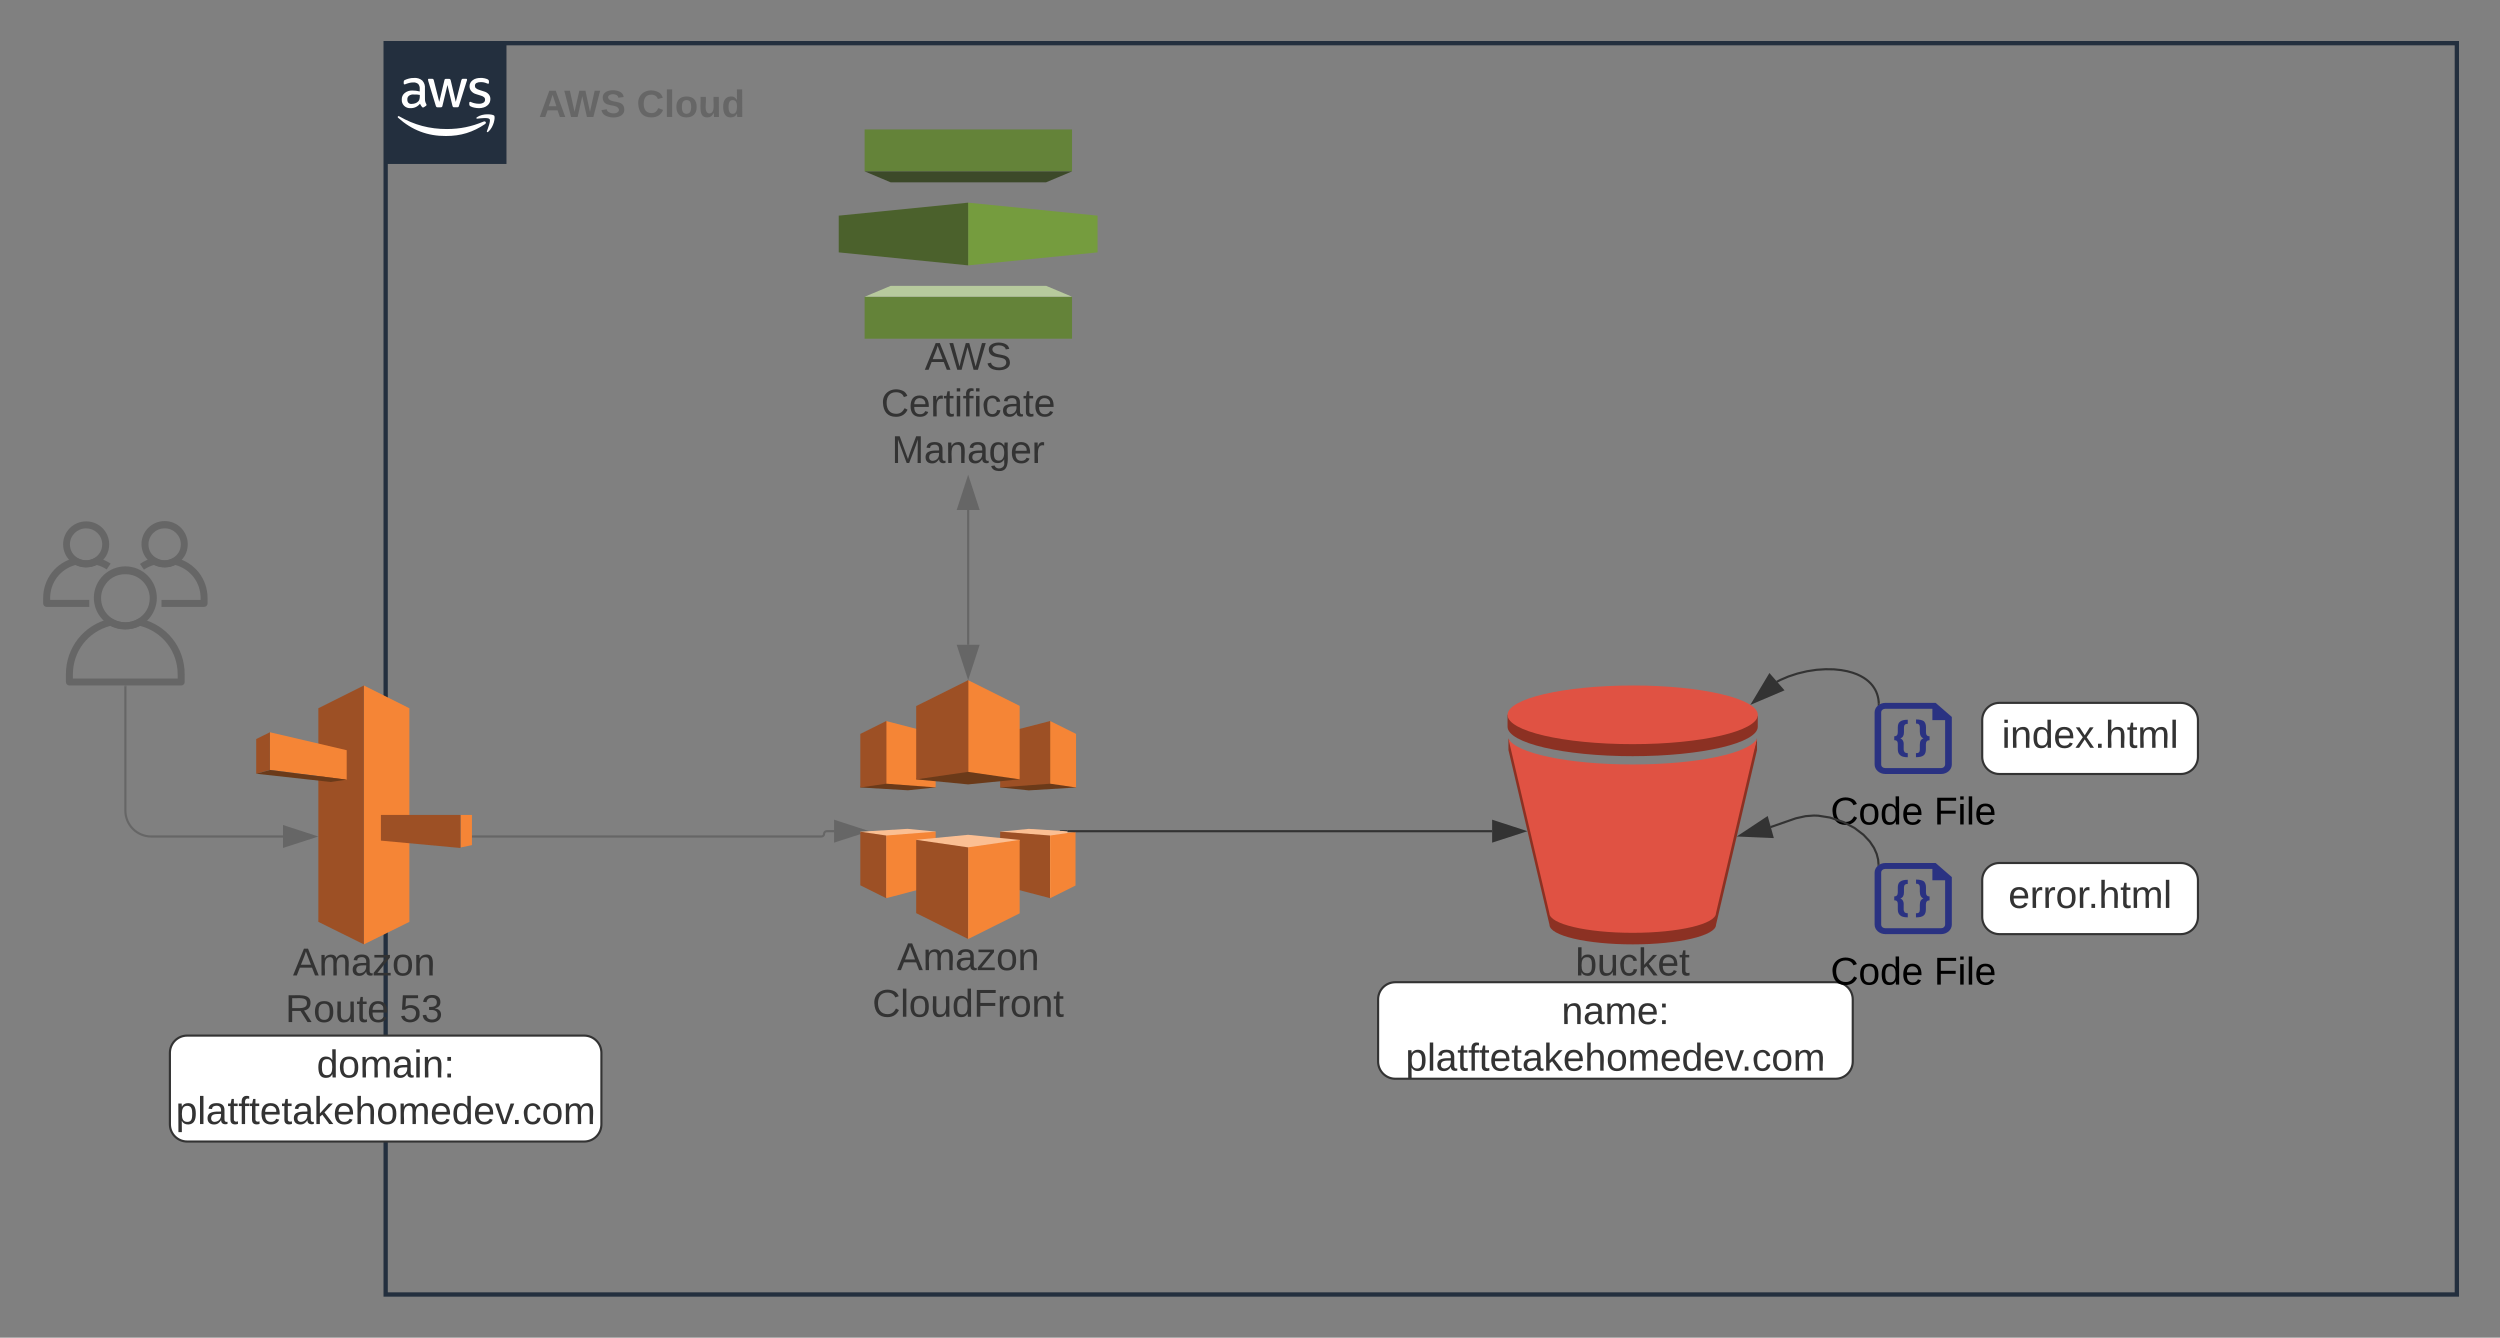 <svg xmlns="http://www.w3.org/2000/svg" xmlns:xlink="http://www.w3.org/1999/xlink" xmlns:lucid="lucid" width="1158.75" height="620"><rect width="100%" height="100%" fill="#808080" stroke="none"/><g transform="translate(-81.25 -360)" lucid:page-tab-id="0_0"><path d="M122.63 641.3h-19.75c-.9 0-1.63-.72-1.63-1.6v-2.43c0-9.04 5.94-16.6 14.75-18.74.4-.1.8-.04 1.16.16 2.6 1.38 5.4 1.38 8 0 .38-.2.75-.26 1.16-.17 2.3.57 4.22 1.4 6.2 2.72l-1.82 2.7c-1.47-.97-2.85-1.6-4.57-2.06-3.28 1.5-6.66 1.5-9.94 0-7.04 1.95-11.7 8.1-11.7 15.37v.8h18.13z" stroke="#fff" stroke-opacity="0" fill="#666"/><path d="M121.14 622.9c-5.88 0-10.64-4.75-10.64-10.6 0-5.88 4.76-10.63 10.64-10.63 5.87-.07 10.66 4.65 10.72 10.5.05 4.05-2 7.5-5.57 9.42-1.66.9-3.26 1.3-5.16 1.3zm0-18c-4.1 0-7.46 3.3-7.48 7.4 0 2.77 1.4 5.15 3.87 6.46 2.33 1.26 4.9 1.26 7.22 0 2.48-1.33 3.9-3.76 3.87-6.58-.05-4.06-3.4-7.3-7.48-7.26zM175.86 641.3H156.1v-3.23h18.14v-.8c0-7.3-4.67-13.43-11.7-15.4-3.28 1.54-6.66 1.54-9.95 0-1.73.5-3.14 1.15-4.62 2.17l-1.84-2.66c1.97-1.37 3.88-2.24 6.2-2.83.4-.1.8-.05 1.2.16 2.56 1.4 5.4 1.4 8 0 .38-.2.76-.24 1.17-.15 8.8 2.12 14.76 9.7 14.76 18.72v2.42c0 .88-.72 1.6-1.6 1.6z" stroke="#fff" stroke-opacity="0" fill="#666"/><path d="M157.53 622.9c-5.9 0-10.7-4.8-10.7-10.72 0-5.9 4.83-10.67 10.75-10.67s10.7 4.82 10.7 10.73c0 4.02-2.04 7.44-5.58 9.37-1.67.9-3.28 1.3-5.17 1.3zm0-18c-4.1 0-7.44 3.28-7.46 7.4-.02 2.77 1.4 5.15 3.86 6.45 2.32 1.27 4.9 1.27 7.23 0 2.5-1.32 3.95-3.76 3.9-6.6-.08-4.07-3.45-7.33-7.53-7.24zM165.26 677.72H113.4c-.9 0-1.6-.72-1.6-1.62v-3.44c-.06-12.46 8.2-22.94 20.3-25.88.45-.13.84-.07 1.22.12 3.86 2.08 8.1 2.08 12 0 .34-.2.72-.25 1.16-.12 12.17 2.9 20.43 13.4 20.37 25.88v3.44c0 .9-.7 1.62-1.6 1.62zm-50.22-3.23h48.56v-1.84c0-10.72-6.93-19.75-17.34-22.54-4.57 2.2-9.36 2.2-13.93 0-10.4 2.8-17.3 11.82-17.3 22.54z" stroke="#fff" stroke-opacity="0" fill="#666"/><path d="M139.38 651.65c-2.57 0-4.76-.55-7.04-1.77-7.07-3.88-9.67-12.7-5.8-19.8 3.87-7.04 12.72-9.63 19.82-5.8 7.06 3.9 9.66 12.72 5.8 19.8-1.4 2.56-3.23 4.4-5.8 5.8-2.25 1.22-4.44 1.77-6.98 1.77zm0-25.5c-4.24-.05-7.9 2.08-9.93 5.8-2.92 5.4-.94 12.16 4.47 15.1 3.5 1.87 7.36 1.87 10.86 0 3.77-2.04 5.93-5.68 5.87-9.93-.1-6.12-5.14-11.05-11.27-10.96z" stroke="#fff" stroke-opacity="0" fill="#666"/><path d="M176.3 641.3h-37.84c-.65 0-1.17-.5-1.17-1.17v-2.5c-.05-9.1 5.98-16.74 14.8-18.9.34-.08.62-.04.9.1 2.8 1.5 5.9 1.5 8.76 0 .24-.14.52-.18.84-.1 8.88 2.13 14.9 9.78 14.86 18.9v2.5c0 .66-.52 1.18-1.16 1.18zm-36.64-2.34h35.43v-1.34c0-7.82-5.07-14.4-12.66-16.44-3.34 1.6-6.83 1.6-10.16 0-7.6 2.04-12.62 8.62-12.62 16.44z" stroke="#fff" stroke-opacity="0" stroke-width=".73" fill="#fff" fill-opacity="0"/><path d="M140.25 641.3H102.4c-.63 0-1.15-.5-1.15-1.17v-2.5c-.04-9.1 6-16.74 14.82-18.9.32-.08.6-.04.9.1 2.8 1.5 5.9 1.5 8.74 0 .25-.14.54-.18.86-.1 8.87 2.13 14.9 9.78 14.86 18.9v2.5c0 .66-.52 1.18-1.17 1.18zm-36.63-2.34h35.43v-1.34c0-7.82-5.06-14.4-12.65-16.44-3.34 1.6-6.83 1.6-10.17 0-7.6 2.04-12.6 8.62-12.6 16.44z" stroke="#fff" stroke-opacity="0" stroke-width=".73" fill="#fff" fill-opacity="0"/><path d="M300.5 747.72h161.48c.68 0 1.23-.55 1.23-1.23 0-.7.56-1.24 1.24-1.24h3.4" stroke="#666" fill="none"/><path d="M300.5 748.22h-.5v-1h.5z" fill="#666"/><path d="M482.6 745.26l-14.27 4.63v-9.28z" stroke="#666" fill="#666"/><path d="M139.36 678.22v57.5c0 6.62 5.37 12 12 12h61.06" stroke="#666" fill="none"/><path d="M139.86 678.23h-1v-.5h1z" fill="#666"/><path d="M227.18 747.72l-14.26 4.63v-9.27z" stroke="#666" fill="#666"/><path d="M260 380h960v580H260z" stroke="#232f3e" stroke-width="2" fill-opacity="0"/><path d="M260 380h56v56h-56v-56z" stroke="#fff" stroke-opacity="0" fill="#232f3e"/><path d="M278.22 405.87c-.04.48.05.87.17 1.34.1.4.28.7.48 1.07.04.1.08.22.08.34 0 .2-.12.36-.28.46l-.95.62c-.12.08-.25.13-.37.13-.16 0-.33-.06-.45-.2-.2-.2-.36-.43-.52-.7-.17-.25-.3-.53-.46-.86-1.1 1.37-2.62 2.1-4.4 2.06-1.14.06-2.12-.3-2.95-1.08-.78-.8-1.15-1.76-1.1-2.85-.05-1.23.4-2.28 1.35-3.08 1.07-.85 2.3-1.23 3.66-1.16.57 0 1.02.02 1.6.1.57.1 1.1.2 1.72.33v-1.1c.08-.88-.16-1.67-.7-2.37-.74-.56-1.56-.8-2.46-.7-.53 0-1.03.07-1.6.2-.58.13-1.03.3-1.6.5l-.5.2h-.24c-.2 0-.33-.16-.33-.45v-.75c0-.18.04-.34.12-.5.12-.16.24-.26.4-.33.66-.3 1.2-.5 1.9-.67.77-.2 1.47-.3 2.3-.28 1.47-.13 2.78.26 3.9 1.2.94 1.05 1.35 2.28 1.22 3.67zm-6.07 2.28c.57 0 1.06-.1 1.6-.28.57-.2 1.02-.5 1.44-.96.23-.27.4-.56.48-.93.12-.45.16-.84.16-1.3V404c-.53-.1-.94-.17-1.43-.2H273c-.8-.08-1.55.12-2.2.58-.54.45-.8 1.04-.75 1.73-.04.6.13 1.16.54 1.6.44.38.97.52 1.55.45zm12 1.6c-.22 0-.42-.03-.6-.15-.15-.17-.23-.36-.32-.6l-3.5-11.5-.1-.62c0-.24.1-.37.36-.37h1.47c.2 0 .37.04.57.15.17.18.25.37.3.6l2.5 9.96 2.38-9.93c0-.24.08-.44.28-.6.17-.12.37-.16.58-.15h1.2c.24 0 .4.03.6.15.17.18.25.36.3.6l2.33 9.94 2.56-10c.04-.2.16-.4.33-.58.15-.1.36-.17.56-.14h1.4c.16 0 .33.1.37.3v.31s0 .2-.12.35l-3.6 11.53c-.05.22-.13.42-.3.6-.2.1-.36.14-.57.13h-1.27c-.25.04-.45-.02-.62-.15-.16-.16-.25-.36-.3-.6l-2.3-9.6-2.3 9.6c-.03.24-.1.44-.27.6-.2.13-.4.2-.62.16zm19.2.38c-.82 0-1.5-.07-2.3-.25-.65-.13-1.14-.3-1.72-.6-.2-.1-.37-.23-.45-.42-.08-.14-.12-.28-.12-.43v-.75c0-.3.12-.46.32-.46h.3l.36.16c.58.23 1.03.4 1.6.5.62.14 1.15.2 1.8.2.8.05 1.5-.1 2.2-.5.48-.3.77-.8.72-1.4.05-.4-.12-.76-.36-1.04-.46-.4-.95-.65-1.52-.8l-2.18-.68c-.94-.25-1.73-.73-2.38-1.5-.5-.65-.74-1.35-.74-2.18 0-.6.12-1.08.4-1.6.3-.5.63-.9 1.08-1.22.5-.38.98-.6 1.6-.78.66-.18 1.2-.26 1.9-.25.32-.03.6-.03.97 0l1 .16.8.22.67.26c.16.1.28.22.45.38.08.15.12.3.12.5v.7c0 .32-.12.47-.37.47-.2-.03-.37-.08-.57-.18-.95-.42-1.8-.6-2.88-.58-.7-.04-1.3.1-1.97.4-.5.3-.74.8-.7 1.36 0 .4.13.76.46 1.05.5.4.98.65 1.6.82l2.1.67c.94.24 1.67.7 2.3 1.44.48.64.7 1.3.7 2.1 0 .63-.13 1.17-.38 1.73-.3.55-.62.95-1.1 1.32-.5.4-1 .66-1.6.84-.75.23-1.4.33-2.15.34zM306.1 417.48c-5.6 3.82-11.36 5.58-18.15 5.56-8.54.05-15.82-2.74-22.16-8.45-.5-.42 0-1 .48-.68 7.07 4.05 14.03 5.9 22.2 5.9 6.1-.04 11.3-1.1 16.93-3.47.83-.35 1.52.55.7 1.13z" stroke="#fff" stroke-opacity="0" fill="#fff"/><path d="M308.16 415.2c-.64-.82-4.16-.38-5.75-.2-.46 0-.53-.36-.1-.66 2.8-1.98 7.42-1.4 8-.74.6.67-.14 5.28-2.78 7.5-.4.32-.78.13-.6-.3.54-1.52 1.86-4.83 1.24-5.6z" stroke="#fff" stroke-opacity="0" fill="#fff"/><use xlink:href="#a" transform="matrix(1,0,0,1,331,400) translate(0 14.222)"/><use xlink:href="#b" transform="matrix(1,0,0,1,331,400) translate(45.333 14.222)"/><path d="M514.93 745.45l-22.9 30.68L480 745.5l21.9-1.33 13.03 1.28zM544.82 745.46l23.16 30.85 11.77-30.78-21.66-1.35-13.28 1.3z" fill="#fbbf93"/><path d="M514.93 724.96l-22.9-30.77L480 725l22.08 1.3 12.85-1.34zM544.82 724.98l23.18-30.8 12 30.83-21.92 1.33-13.26-1.35z" fill="#6b3a19"/><path d="M544.82 724.96l23.16-1.72V694.2l-23.16 5.96v24.8z" fill="#9d5025"/><path d="M580 725l-12-1.76V694.2l12 5.97V725z" fill="#f58536"/><path d="M544.82 745.46l23.16 1.8v29.05l-23.16-6.04v-24.8z" fill="#9d5025"/><path d="M579.76 745.54L568 747.26v29.05l11.76-5.87v-24.9zM514.93 724.96L492 723.24V694.2l22.93 5.96v24.8z" fill="#f58536"/><path d="M480 725l12-1.76V694.2l-12 5.97V725z" fill="#9d5025"/><path d="M514.93 745.46l-22.93 1.8v29.05l22.93-6.04v-24.8z" fill="#f58536"/><path d="M480 745.5l12 1.76v29.05l-12-5.97V745.5z" fill="#9d5025"/><path d="M553.86 749.3l-23.9-2.37-24.07 2.32 24.07 46 23.9-45.95z" fill="#fbbf93"/><path d="M553.86 721.2l-23.9 2.37-24.07-2.32 24.07-46 23.9 45.95z" fill="#6b3a19"/><path d="M553.86 721.22L530 717.77v-42.5l23.86 11.9v34.05z" fill="#f58536"/><path d="M505.9 721.24l24.1-3.5v-42.48l-24.1 12v33.98z" fill="#9d5025"/><path d="M553.86 749.28L530 752.73v42.5l23.86-11.9V749.3z" fill="#f58536"/><path d="M505.9 749.26l24.1 3.5v42.48l-24.1-12v-33.98z" fill="#9d5025"/><use xlink:href="#c" transform="matrix(1,0,0,1,480,795.256) translate(17.025 14.4)"/><use xlink:href="#d" transform="matrix(1,0,0,1,480,795.256) translate(5.6 36)"/><path d="M271 787.28l-21.1 10.44v-120l21.1 10.56v99z" fill="#f58536"/><path d="M228.8 787.28l21.1 10.44v-120l-21.1 10.56v99z" fill="#9d5025"/><path d="M241.94 721.37l-35.58-4.5V699.4l35.58 8.32v13.65z" fill="#f58536"/><path d="M200 702.54l6.36-3.15v17.47l-6.36 1.76v-16.1z" fill="#9d5025"/><path d="M241.95 721.37l-7.38 1.08-34.57-3.82 6.38-1.76 35.57 4.5z" fill="#6b3a19"/><path d="M294.72 752.8l5.27-1.08v-14h-5.28v15.08z" fill="#f58536"/><path d="M257.8 749.63l36.9 3.42v-15.33h-36.9v11.9z" fill="#9d5025"/><use xlink:href="#c" transform="matrix(1,0,0,1,200,797.717) translate(17.025 14.4)"/><use xlink:href="#e" transform="matrix(1,0,0,1,200,797.717) translate(13.525 36)"/><use xlink:href="#f" transform="matrix(1,0,0,1,200,797.717) translate(66.475 36)"/><path d="M590 476.98L529.97 483v-29.07l60 6.02v17.03z" fill="#759c3e"/><path d="M470 476.98l59.98 6.02v-29.07L470 459.95v17.03z" fill="#4b612c"/><path d="M482 420h96.14v19.44H482V420z" fill="#648339"/><path d="M566.14 444.5h-72.1l-12.02-5.06h96.14l-12.02 5.05z" fill="#3c4929"/><path d="M482 497.55h96.14V517H482v-19.45z" fill="#648339"/><path d="M566.14 492.5h-72.1l-12.02 5.04h96.14l-12.02-5.05z" fill="#b7ca9d"/><use xlink:href="#g" transform="matrix(1,0,0,1,470,517) translate(39.85 14.4)"/><use xlink:href="#h" transform="matrix(1,0,0,1,470,517) translate(19.6 36)"/><use xlink:href="#i" transform="matrix(1,0,0,1,470,517) translate(24.55 57.6)"/><path d="M838 683.14l57.98 8.62v5.08c0 7.55-25.98 13.65-58 13.65-32 0-57.98-6.1-57.98-13.66v-5.52z" fill="#8c3123"/><path d="M838.02 719.85c24.2 0 44.93-3.54 53.58-8.5l2.88-4.78 1.15-4.4v5.45l-19 81c0 5.07-17.3 9.1-38.6 9.1-21.33 0-38.6-4.03-38.6-9.1l-19.02-81v-5.35l4.38 9.27c8.76 4.87 29.27 8.3 53.24 8.3z" fill="#8c3123"/><path d="M838 677.72c32 0 58 6.12 58 13.62 0 7.5-26 13.57-58 13.57s-58-6-58-13.56c0-7.56 26-13.62 58-13.62z" fill="#e05243"/><path d="M838 714.33c29.84 0 54.4-5.22 57.62-12.07l-19.02 81c0 5.05-17.3 9.1-38.6 9.1-21.33 0-38.6-4.05-38.6-9.1l-19.03-81c3.23 6.85 27.78 12.07 57.62 12.07z" fill="#e05243"/><use xlink:href="#j" transform="matrix(1,0,0,1,780,797.717) translate(31.5 14.4)"/><path d="M576 745.26h196.85" stroke="#333" fill="none"/><path d="M576 745.3l-3.5-.23v-.3h3.5z" fill="#333"/><path d="M787.62 745.26l-14.27 4.63v-9.28z" stroke="#333" fill="#333"/><path d="M530 658.87v-62.5" stroke="#666" fill="none"/><path d="M530 673.64l-4.64-14.27h9.28zM530 581.62l4.64 14.26h-9.28z" stroke="#666" fill="#666"/><path d="M160 848c0-4.42 3.58-8 8-8h184c4.42 0 8 3.58 8 8v33.1c0 4.42-3.58 8-8 8H168c-4.42 0-8-3.58-8-8z" stroke="#333" fill="#fff"/><use xlink:href="#k" transform="matrix(1,0,0,1,165,845) translate(63.05 14.4)"/><use xlink:href="#l" transform="matrix(1,0,0,1,165,845) translate(-2.25 36)"/><path d="M720 823.26c0-4.42 3.58-8 8-8h204c4.42 0 8 3.58 8 8V852c0 4.42-3.58 8-8 8H728c-4.42 0-8-3.58-8-8z" stroke="#333" fill="#fff"/><use xlink:href="#m" transform="matrix(1,0,0,1,725,820.256) translate(80.025 14.4)"/><use xlink:href="#l" transform="matrix(1,0,0,1,725,820.256) translate(7.75 36)"/><path d="M978.4 685.78H955.1c-2.72 0-4.97 2-4.97 4.42v24.13c0 2.44 2.26 4.42 4.98 4.42h25.84c2.75 0 4.97-2 4.97-4.42V692.3l-7.5-6.52zm4.4 28.55c0 .96-.8 1.68-1.88 1.68h-25.84c-1.07 0-1.9-.7-1.9-1.67V690.2c0-.96.83-1.68 1.9-1.68h21.83v5.27h5.9v20.53z" stroke="#000" stroke-opacity="0" fill="#2a3282"/><path d="M960.88 697.15v2.2c0 1.3-.57 1.93-1.65 1.93v1.78c1.18 0 1.65.62 1.65 1.78v2.44c0 1.28.36 2.1.97 2.63.68.77 1.9 1.07 3.65 1.07v-1.88c-.58 0-1.08-.14-1.44-.44-.2-.33-.46-.72-.46-1.35v-2c.14-1.58-.47-2.64-1.54-3.07 1.18-.4 1.68-1.35 1.68-2.93v-2.1c0-1.2.57-1.73 1.76-1.73v-1.88c-1.76 0-2.97.32-3.65.95-.6.4-.97 1.35-.97 2.6zM973.94 699.36v-2.3c0-1.3-.36-2.1-.93-2.74-.7-.53-1.92-.86-3.68-.86v1.9c1.18 0 1.76.54 1.76 1.7v2c0 1.7.6 2.74 1.68 3.17-1.18.43-1.68 1.35-1.68 2.97v2.1c0 .64-.1 1.06-.36 1.36-.36.33-.68.43-1.43.43v1.87c1.78 0 2.96-.3 3.67-.96.6-.5.93-1.47.93-2.72v-2.3c0-1.26.6-1.9 1.7-1.9v-1.8c-1.1 0-1.66-.63-1.66-1.92z" stroke="#000" stroke-opacity="0" fill="#2a3282"/><use xlink:href="#n" transform="matrix(1,0,0,1,920.109,727.75) translate(9.6 14.4)"/><use xlink:href="#o" transform="matrix(1,0,0,1,920.109,727.75) translate(57.55 14.4)"/><path d="M978.4 760H955.1c-2.72 0-4.97 2-4.97 4.42v24.13c0 2.44 2.26 4.42 4.98 4.42h25.84c2.75 0 4.97-2 4.97-4.42v-22.02l-7.5-6.53zm4.4 28.55c0 .96-.8 1.68-1.88 1.68h-25.84c-1.07 0-1.9-.72-1.9-1.68v-24.13c0-.96.83-1.68 1.9-1.68h21.83V768h5.9v20.55z" stroke="#000" stroke-opacity="0" fill="#2a3282"/><path d="M960.88 771.37v2.2c0 1.3-.57 1.93-1.65 1.93v1.78c1.18 0 1.65.62 1.65 1.78v2.44c0 1.28.36 2.1.97 2.63.68.76 1.9 1.06 3.65 1.06v-1.9c-.58 0-1.08-.12-1.44-.42-.2-.33-.46-.72-.46-1.35v-2c.14-1.6-.47-2.65-1.54-3.08 1.18-.4 1.68-1.35 1.68-2.93v-2.1c0-1.2.57-1.73 1.76-1.73v-1.9c-1.76 0-2.97.34-3.65.97-.6.4-.97 1.35-.97 2.6zM973.94 773.58v-2.3c0-1.3-.36-2.1-.93-2.74-.7-.53-1.92-.86-3.68-.86v1.9c1.18 0 1.76.54 1.76 1.7v2c0 1.7.6 2.74 1.68 3.17-1.18.43-1.68 1.35-1.68 2.97v2.1c0 .64-.1 1.06-.36 1.36-.36.33-.68.43-1.43.43v1.9c1.78 0 2.96-.3 3.67-.97.6-.52.93-1.48.93-2.73v-2.3c0-1.26.6-1.9 1.7-1.9v-1.8c-1.1 0-1.66-.63-1.66-1.92z" stroke="#000" stroke-opacity="0" fill="#2a3282"/><use xlink:href="#n" transform="matrix(1,0,0,1,920.109,801.971) translate(9.6 14.4)"/><use xlink:href="#o" transform="matrix(1,0,0,1,920.109,801.971) translate(57.55 14.4)"/><path d="M1000 693.78c0-4.42 3.58-8 8-8h84c4.42 0 8 3.58 8 8v16.97c0 4.42-3.58 8-8 8h-84c-4.42 0-8-3.58-8-8z" stroke="#333" fill="#fff"/><g><use xlink:href="#p" transform="matrix(1,0,0,1,1005,690.779) translate(4.075 15.838)"/></g><path d="M1000 768c0-4.42 3.58-8 8-8h84c4.42 0 8 3.58 8 8v16.97c0 4.42-3.58 8-8 8h-84c-4.42 0-8-3.58-8-8z" stroke="#333" fill="#fff"/><g><use xlink:href="#q" transform="matrix(1,0,0,1,1005,765) translate(7.125 15.838)"/></g><path d="M952.06 686.22l-.04-.94-.16-1.32-.26-1.2-.34-1.13-.42-1.06-.5-1-.6-.97-.67-.93-.78-.9-.92-.9-1.06-.87-1.23-.85-1.46-.83-1.7-.8-2.04-.74-2.4-.66-2.85-.53-3.34-.35-3.82-.06-4.23.27-4.46.68-4.44 1.06-4.18 1.38-3.75 1.6-1.7.9" stroke="#333" fill="none"/><path d="M952.58 686.52l-.44.13-.53.66-.04-1.07 1-.04z" fill="#333"/><path d="M893.75 685.66l7.7-12.88 6.1 7z" stroke="#333" fill="#333"/><path d="M951.94 760.57l-.18-2.15-.68-2.66-1.23-2.77-1.95-2.94-2.92-3.12-4.18-3.18-5.4-2.85-5.96-1.97-5.44-.86-2-.07-3.82.28-4.54 1-11.74 4.08" stroke="#333" fill="none"/><path d="M952.46 760.78l-.32.1-.6.74-.1-1.03 1-.1z" fill="#333"/><path d="M887.78 747.28l12.5-8.28 2.48 8.93z" stroke="#333" fill="#333"/><defs><path fill="#666" d="M199 0l-22-63H83L61 0H9l90-248h61L250 0h-51zm-33-102l-36-108c-10 38-24 72-36 108h72" id="r"/><path fill="#666" d="M275 0h-61l-44-196L126 0H64L0-248h53L97-49l45-199h58l43 199 44-199h52" id="s"/><path fill="#666" d="M169-182c-1-43-94-46-97-3 18 66 151 10 154 114 3 95-165 93-204 36-6-8-10-19-12-30l50-8c3 46 112 56 116 5-17-69-150-10-154-114-4-87 153-88 188-35 5 8 8 18 10 28" id="t"/><g id="a"><use transform="matrix(0.049,0,0,0.049,0,0)" xlink:href="#r"/><use transform="matrix(0.049,0,0,0.049,11.802,0)" xlink:href="#s"/><use transform="matrix(0.049,0,0,0.049,28.543,0)" xlink:href="#t"/></g><path fill="#666" d="M67-125c0 53 21 87 73 88 37 1 54-22 65-47l45 17C233-25 199 4 140 4 58 4 20-42 15-125 8-235 124-281 211-232c18 10 29 29 36 50l-46 12c-8-25-30-41-62-41-52 0-71 34-72 86" id="u"/><path fill="#666" d="M25 0v-261h50V0H25" id="v"/><path fill="#666" d="M110-194c64 0 96 36 96 99 0 64-35 99-97 99-61 0-95-36-95-99 0-62 34-99 96-99zm-1 164c35 0 45-28 45-65 0-40-10-65-43-65-34 0-45 26-45 65 0 36 10 65 43 65" id="w"/><path fill="#666" d="M85 4C-2 5 27-109 22-190h50c7 57-23 150 33 157 60-5 35-97 40-157h50l1 190h-47c-2-12 1-28-3-38-12 25-28 42-61 42" id="x"/><path fill="#666" d="M88-194c31-1 46 15 58 34l-1-101h50l1 261h-48c-2-10 0-23-3-31C134-8 116 4 84 4 32 4 16-41 15-95c0-56 19-97 73-99zm17 164c33 0 40-30 41-66 1-37-9-64-41-64s-38 30-39 65c0 43 13 65 39 65" id="y"/><g id="b"><use transform="matrix(0.049,0,0,0.049,0,0)" xlink:href="#u"/><use transform="matrix(0.049,0,0,0.049,12.79,0)" xlink:href="#v"/><use transform="matrix(0.049,0,0,0.049,17.728,0)" xlink:href="#w"/><use transform="matrix(0.049,0,0,0.049,28.543,0)" xlink:href="#x"/><use transform="matrix(0.049,0,0,0.049,39.358,0)" xlink:href="#y"/></g><path fill="#333" d="M205 0l-28-72H64L36 0H1l101-248h38L239 0h-34zm-38-99l-47-123c-12 45-31 82-46 123h93" id="z"/><path fill="#333" d="M210-169c-67 3-38 105-44 169h-31v-121c0-29-5-50-35-48C34-165 62-65 56 0H25l-1-190h30c1 10-1 24 2 32 10-44 99-50 107 0 11-21 27-35 58-36 85-2 47 119 55 194h-31v-121c0-29-5-49-35-48" id="A"/><path fill="#333" d="M141-36C126-15 110 5 73 4 37 3 15-17 15-53c-1-64 63-63 125-63 3-35-9-54-41-54-24 1-41 7-42 31l-33-3c5-37 33-52 76-52 45 0 72 20 72 64v82c-1 20 7 32 28 27v20c-31 9-61-2-59-35zM48-53c0 20 12 33 32 33 41-3 63-29 60-74-43 2-92-5-92 41" id="B"/><path fill="#333" d="M9 0v-24l116-142H16v-24h144v24L44-24h123V0H9" id="C"/><path fill="#333" d="M100-194c62-1 85 37 85 99 1 63-27 99-86 99S16-35 15-95c0-66 28-99 85-99zM99-20c44 1 53-31 53-75 0-43-8-75-51-75s-53 32-53 75 10 74 51 75" id="D"/><path fill="#333" d="M117-194c89-4 53 116 60 194h-32v-121c0-31-8-49-39-48C34-167 62-67 57 0H25l-1-190h30c1 10-1 24 2 32 11-22 29-35 61-36" id="E"/><g id="c"><use transform="matrix(0.05,0,0,0.05,0,0)" xlink:href="#z"/><use transform="matrix(0.05,0,0,0.05,12,0)" xlink:href="#A"/><use transform="matrix(0.05,0,0,0.05,26.95,0)" xlink:href="#B"/><use transform="matrix(0.05,0,0,0.05,36.95,0)" xlink:href="#C"/><use transform="matrix(0.05,0,0,0.05,45.95,0)" xlink:href="#D"/><use transform="matrix(0.05,0,0,0.05,55.95,0)" xlink:href="#E"/></g><path fill="#333" d="M212-179c-10-28-35-45-73-45-59 0-87 40-87 99 0 60 29 101 89 101 43 0 62-24 78-52l27 14C228-24 195 4 139 4 59 4 22-46 18-125c-6-104 99-153 187-111 19 9 31 26 39 46" id="F"/><path fill="#333" d="M24 0v-261h32V0H24" id="G"/><path fill="#333" d="M84 4C-5 8 30-112 23-190h32v120c0 31 7 50 39 49 72-2 45-101 50-169h31l1 190h-30c-1-10 1-25-2-33-11 22-28 36-60 37" id="H"/><path fill="#333" d="M85-194c31 0 48 13 60 33l-1-100h32l1 261h-30c-2-10 0-23-3-31C134-8 116 4 85 4 32 4 16-35 15-94c0-66 23-100 70-100zm9 24c-40 0-46 34-46 75 0 40 6 74 45 74 42 0 51-32 51-76 0-42-9-74-50-73" id="I"/><path fill="#333" d="M63-220v92h138v28H63V0H30v-248h175v28H63" id="J"/><path fill="#333" d="M114-163C36-179 61-72 57 0H25l-1-190h30c1 12-1 29 2 39 6-27 23-49 58-41v29" id="K"/><path fill="#333" d="M59-47c-2 24 18 29 38 22v24C64 9 27 4 27-40v-127H5v-23h24l9-43h21v43h35v23H59v120" id="L"/><g id="d"><use transform="matrix(0.05,0,0,0.05,0,0)" xlink:href="#F"/><use transform="matrix(0.05,0,0,0.05,12.95,0)" xlink:href="#G"/><use transform="matrix(0.05,0,0,0.05,16.9,0)" xlink:href="#D"/><use transform="matrix(0.05,0,0,0.05,26.9,0)" xlink:href="#H"/><use transform="matrix(0.05,0,0,0.05,36.9,0)" xlink:href="#I"/><use transform="matrix(0.05,0,0,0.05,46.9,0)" xlink:href="#J"/><use transform="matrix(0.05,0,0,0.05,57.85,0)" xlink:href="#K"/><use transform="matrix(0.05,0,0,0.05,63.8,0)" xlink:href="#D"/><use transform="matrix(0.05,0,0,0.05,73.8,0)" xlink:href="#E"/><use transform="matrix(0.05,0,0,0.05,83.8,0)" xlink:href="#L"/></g><path fill="#333" d="M233-177c-1 41-23 64-60 70L243 0h-38l-65-103H63V0H30v-248c88 3 205-21 203 71zM63-129c60-2 137 13 137-47 0-61-80-42-137-45v92" id="M"/><path fill="#333" d="M100-194c63 0 86 42 84 106H49c0 40 14 67 53 68 26 1 43-12 49-29l28 8c-11 28-37 45-77 45C44 4 14-33 15-96c1-61 26-98 85-98zm52 81c6-60-76-77-97-28-3 7-6 17-6 28h103" id="N"/><g id="e"><use transform="matrix(0.05,0,0,0.05,0,0)" xlink:href="#M"/><use transform="matrix(0.05,0,0,0.05,12.95,0)" xlink:href="#D"/><use transform="matrix(0.05,0,0,0.05,22.95,0)" xlink:href="#H"/><use transform="matrix(0.05,0,0,0.05,32.95,0)" xlink:href="#L"/><use transform="matrix(0.05,0,0,0.05,37.95,0)" xlink:href="#N"/></g><path fill="#333" d="M54-142c48-35 137-8 131 61C196 18 31 33 14-55l32-4c7 23 22 37 52 37 35-1 51-22 54-58 4-55-73-65-99-34H22l8-134h141v27H59" id="O"/><path fill="#333" d="M126-127c33 6 58 20 58 59 0 88-139 92-164 29-3-8-5-16-6-25l32-3c6 27 21 44 54 44 32 0 52-15 52-46 0-38-36-46-79-43v-28c39 1 72-4 72-42 0-27-17-43-46-43-28 0-47 15-49 41l-32-3c6-42 35-63 81-64 48-1 79 21 79 65 0 36-21 52-52 59" id="P"/><g id="f"><use transform="matrix(0.05,0,0,0.05,0,0)" xlink:href="#O"/><use transform="matrix(0.05,0,0,0.05,10,0)" xlink:href="#P"/></g><path fill="#333" d="M266 0h-40l-56-210L115 0H75L2-248h35L96-30l15-64 43-154h32l59 218 59-218h35" id="Q"/><path fill="#333" d="M185-189c-5-48-123-54-124 2 14 75 158 14 163 119 3 78-121 87-175 55-17-10-28-26-33-46l33-7c5 56 141 63 141-1 0-78-155-14-162-118-5-82 145-84 179-34 5 7 8 16 11 25" id="R"/><g id="g"><use transform="matrix(0.05,0,0,0.05,0,0)" xlink:href="#z"/><use transform="matrix(0.05,0,0,0.05,11.35,0)" xlink:href="#Q"/><use transform="matrix(0.05,0,0,0.05,28.3,0)" xlink:href="#R"/></g><path fill="#333" d="M24-231v-30h32v30H24zM24 0v-190h32V0H24" id="S"/><path fill="#333" d="M101-234c-31-9-42 10-38 44h38v23H63V0H32v-167H5v-23h27c-7-52 17-82 69-68v24" id="T"/><path fill="#333" d="M96-169c-40 0-48 33-48 73s9 75 48 75c24 0 41-14 43-38l32 2c-6 37-31 61-74 61-59 0-76-41-82-99-10-93 101-131 147-64 4 7 5 14 7 22l-32 3c-4-21-16-35-41-35" id="U"/><g id="h"><use transform="matrix(0.05,0,0,0.05,0,0)" xlink:href="#F"/><use transform="matrix(0.05,0,0,0.05,12.95,0)" xlink:href="#N"/><use transform="matrix(0.05,0,0,0.05,22.95,0)" xlink:href="#K"/><use transform="matrix(0.05,0,0,0.05,28.9,0)" xlink:href="#L"/><use transform="matrix(0.05,0,0,0.05,33.9,0)" xlink:href="#S"/><use transform="matrix(0.05,0,0,0.05,37.85,0)" xlink:href="#T"/><use transform="matrix(0.05,0,0,0.05,42.85,0)" xlink:href="#S"/><use transform="matrix(0.05,0,0,0.05,46.8,0)" xlink:href="#U"/><use transform="matrix(0.05,0,0,0.05,55.8,0)" xlink:href="#B"/><use transform="matrix(0.05,0,0,0.05,65.8,0)" xlink:href="#L"/><use transform="matrix(0.05,0,0,0.05,70.8,0)" xlink:href="#N"/></g><path fill="#333" d="M240 0l2-218c-23 76-54 145-80 218h-23L58-218 59 0H30v-248h44l77 211c21-75 51-140 76-211h43V0h-30" id="V"/><path fill="#333" d="M177-190C167-65 218 103 67 71c-23-6-38-20-44-43l32-5c15 47 100 32 89-28v-30C133-14 115 1 83 1 29 1 15-40 15-95c0-56 16-97 71-98 29-1 48 16 59 35 1-10 0-23 2-32h30zM94-22c36 0 50-32 50-73 0-42-14-75-50-75-39 0-46 34-46 75s6 73 46 73" id="W"/><g id="i"><use transform="matrix(0.05,0,0,0.05,0,0)" xlink:href="#V"/><use transform="matrix(0.05,0,0,0.05,14.95,0)" xlink:href="#B"/><use transform="matrix(0.05,0,0,0.05,24.95,0)" xlink:href="#E"/><use transform="matrix(0.05,0,0,0.05,34.95,0)" xlink:href="#B"/><use transform="matrix(0.05,0,0,0.05,44.95,0)" xlink:href="#W"/><use transform="matrix(0.05,0,0,0.05,54.95,0)" xlink:href="#N"/><use transform="matrix(0.05,0,0,0.05,64.95,0)" xlink:href="#K"/></g><path fill="#333" d="M115-194c53 0 69 39 70 98 0 66-23 100-70 100C84 3 66-7 56-30L54 0H23l1-261h32v101c10-23 28-34 59-34zm-8 174c40 0 45-34 45-75 0-40-5-75-45-74-42 0-51 32-51 76 0 43 10 73 51 73" id="X"/><path fill="#333" d="M143 0L79-87 56-68V0H24v-261h32v163l83-92h37l-77 82L181 0h-38" id="Y"/><g id="j"><use transform="matrix(0.05,0,0,0.05,0,0)" xlink:href="#X"/><use transform="matrix(0.05,0,0,0.05,10,0)" xlink:href="#H"/><use transform="matrix(0.05,0,0,0.05,20,0)" xlink:href="#U"/><use transform="matrix(0.05,0,0,0.05,29,0)" xlink:href="#Y"/><use transform="matrix(0.05,0,0,0.05,38,0)" xlink:href="#N"/><use transform="matrix(0.05,0,0,0.05,48,0)" xlink:href="#L"/></g><path fill="#333" d="M33-154v-36h34v36H33zM33 0v-36h34V0H33" id="Z"/><g id="k"><use transform="matrix(0.05,0,0,0.05,0,0)" xlink:href="#I"/><use transform="matrix(0.05,0,0,0.05,10,0)" xlink:href="#D"/><use transform="matrix(0.05,0,0,0.05,20,0)" xlink:href="#A"/><use transform="matrix(0.05,0,0,0.05,34.95,0)" xlink:href="#B"/><use transform="matrix(0.05,0,0,0.05,44.95,0)" xlink:href="#S"/><use transform="matrix(0.05,0,0,0.05,48.9,0)" xlink:href="#E"/><use transform="matrix(0.05,0,0,0.05,58.9,0)" xlink:href="#Z"/></g><path fill="#333" d="M115-194c55 1 70 41 70 98S169 2 115 4C84 4 66-9 55-30l1 105H24l-1-265h31l2 30c10-21 28-34 59-34zm-8 174c40 0 45-34 45-75s-6-73-45-74c-42 0-51 32-51 76 0 43 10 73 51 73" id="aa"/><path fill="#333" d="M106-169C34-169 62-67 57 0H25v-261h32l-1 103c12-21 28-36 61-36 89 0 53 116 60 194h-32v-121c2-32-8-49-39-48" id="ab"/><path fill="#333" d="M108 0H70L1-190h34L89-25l56-165h34" id="ac"/><path fill="#333" d="M33 0v-38h34V0H33" id="ad"/><g id="l"><use transform="matrix(0.05,0,0,0.05,0,0)" xlink:href="#aa"/><use transform="matrix(0.05,0,0,0.05,10,0)" xlink:href="#G"/><use transform="matrix(0.05,0,0,0.05,13.95,0)" xlink:href="#B"/><use transform="matrix(0.05,0,0,0.05,23.95,0)" xlink:href="#L"/><use transform="matrix(0.05,0,0,0.05,28.95,0)" xlink:href="#T"/><use transform="matrix(0.05,0,0,0.05,33.95,0)" xlink:href="#L"/><use transform="matrix(0.05,0,0,0.05,38.95,0)" xlink:href="#N"/><use transform="matrix(0.05,0,0,0.05,48.95,0)" xlink:href="#L"/><use transform="matrix(0.05,0,0,0.05,53.95,0)" xlink:href="#B"/><use transform="matrix(0.05,0,0,0.05,63.95,0)" xlink:href="#Y"/><use transform="matrix(0.05,0,0,0.05,72.95,0)" xlink:href="#N"/><use transform="matrix(0.05,0,0,0.05,82.95,0)" xlink:href="#ab"/><use transform="matrix(0.05,0,0,0.05,92.95,0)" xlink:href="#D"/><use transform="matrix(0.05,0,0,0.05,102.95,0)" xlink:href="#A"/><use transform="matrix(0.05,0,0,0.05,117.9,0)" xlink:href="#N"/><use transform="matrix(0.05,0,0,0.05,127.9,0)" xlink:href="#I"/><use transform="matrix(0.05,0,0,0.05,137.9,0)" xlink:href="#N"/><use transform="matrix(0.05,0,0,0.05,147.9,0)" xlink:href="#ac"/><use transform="matrix(0.05,0,0,0.05,155.55,0)" xlink:href="#ad"/><use transform="matrix(0.05,0,0,0.05,160.55,0)" xlink:href="#U"/><use transform="matrix(0.05,0,0,0.05,169.55,0)" xlink:href="#D"/><use transform="matrix(0.05,0,0,0.05,179.55,0)" xlink:href="#A"/></g><g id="m"><use transform="matrix(0.05,0,0,0.05,0,0)" xlink:href="#E"/><use transform="matrix(0.05,0,0,0.05,10,0)" xlink:href="#B"/><use transform="matrix(0.05,0,0,0.05,20,0)" xlink:href="#A"/><use transform="matrix(0.05,0,0,0.05,34.95,0)" xlink:href="#N"/><use transform="matrix(0.05,0,0,0.05,44.95,0)" xlink:href="#Z"/></g><path d="M212-179c-10-28-35-45-73-45-59 0-87 40-87 99 0 60 29 101 89 101 43 0 62-24 78-52l27 14C228-24 195 4 139 4 59 4 22-46 18-125c-6-104 99-153 187-111 19 9 31 26 39 46" id="ae"/><path d="M100-194c62-1 85 37 85 99 1 63-27 99-86 99S16-35 15-95c0-66 28-99 85-99zM99-20c44 1 53-31 53-75 0-43-8-75-51-75s-53 32-53 75 10 74 51 75" id="af"/><path d="M85-194c31 0 48 13 60 33l-1-100h32l1 261h-30c-2-10 0-23-3-31C134-8 116 4 85 4 32 4 16-35 15-94c0-66 23-100 70-100zm9 24c-40 0-46 34-46 75 0 40 6 74 45 74 42 0 51-32 51-76 0-42-9-74-50-73" id="ag"/><path d="M100-194c63 0 86 42 84 106H49c0 40 14 67 53 68 26 1 43-12 49-29l28 8c-11 28-37 45-77 45C44 4 14-33 15-96c1-61 26-98 85-98zm52 81c6-60-76-77-97-28-3 7-6 17-6 28h103" id="ah"/><g id="n"><use transform="matrix(0.05,0,0,0.05,0,0)" xlink:href="#ae"/><use transform="matrix(0.05,0,0,0.05,12.95,0)" xlink:href="#af"/><use transform="matrix(0.05,0,0,0.05,22.95,0)" xlink:href="#ag"/><use transform="matrix(0.05,0,0,0.05,32.95,0)" xlink:href="#ah"/></g><path d="M63-220v92h138v28H63V0H30v-248h175v28H63" id="ai"/><path d="M24-231v-30h32v30H24zM24 0v-190h32V0H24" id="aj"/><path d="M24 0v-261h32V0H24" id="ak"/><g id="o"><use transform="matrix(0.05,0,0,0.05,0,0)" xlink:href="#ai"/><use transform="matrix(0.05,0,0,0.05,10.95,0)" xlink:href="#aj"/><use transform="matrix(0.05,0,0,0.05,14.9,0)" xlink:href="#ak"/><use transform="matrix(0.05,0,0,0.05,18.85,0)" xlink:href="#ah"/></g><path fill="#333" d="M141 0L90-78 38 0H4l68-98-65-92h35l48 74 47-74h35l-64 92 68 98h-35" id="al"/><g id="p"><use transform="matrix(0.05,0,0,0.05,0,0)" xlink:href="#S"/><use transform="matrix(0.05,0,0,0.05,3.95,0)" xlink:href="#E"/><use transform="matrix(0.05,0,0,0.05,13.95,0)" xlink:href="#I"/><use transform="matrix(0.05,0,0,0.05,23.95,0)" xlink:href="#N"/><use transform="matrix(0.05,0,0,0.05,33.95,0)" xlink:href="#al"/><use transform="matrix(0.05,0,0,0.05,42.95,0)" xlink:href="#ad"/><use transform="matrix(0.05,0,0,0.05,47.95,0)" xlink:href="#ab"/><use transform="matrix(0.05,0,0,0.05,57.95,0)" xlink:href="#L"/><use transform="matrix(0.05,0,0,0.05,62.95,0)" xlink:href="#A"/><use transform="matrix(0.05,0,0,0.05,77.9,0)" xlink:href="#G"/></g><g id="q"><use transform="matrix(0.05,0,0,0.05,0,0)" xlink:href="#N"/><use transform="matrix(0.05,0,0,0.05,10,0)" xlink:href="#K"/><use transform="matrix(0.05,0,0,0.05,15.95,0)" xlink:href="#K"/><use transform="matrix(0.05,0,0,0.05,21.9,0)" xlink:href="#D"/><use transform="matrix(0.05,0,0,0.05,31.9,0)" xlink:href="#K"/><use transform="matrix(0.05,0,0,0.05,36.85,0)" xlink:href="#ad"/><use transform="matrix(0.05,0,0,0.05,41.85,0)" xlink:href="#ab"/><use transform="matrix(0.05,0,0,0.05,51.85,0)" xlink:href="#L"/><use transform="matrix(0.05,0,0,0.05,56.85,0)" xlink:href="#A"/><use transform="matrix(0.05,0,0,0.05,71.8,0)" xlink:href="#G"/></g></defs></g></svg>